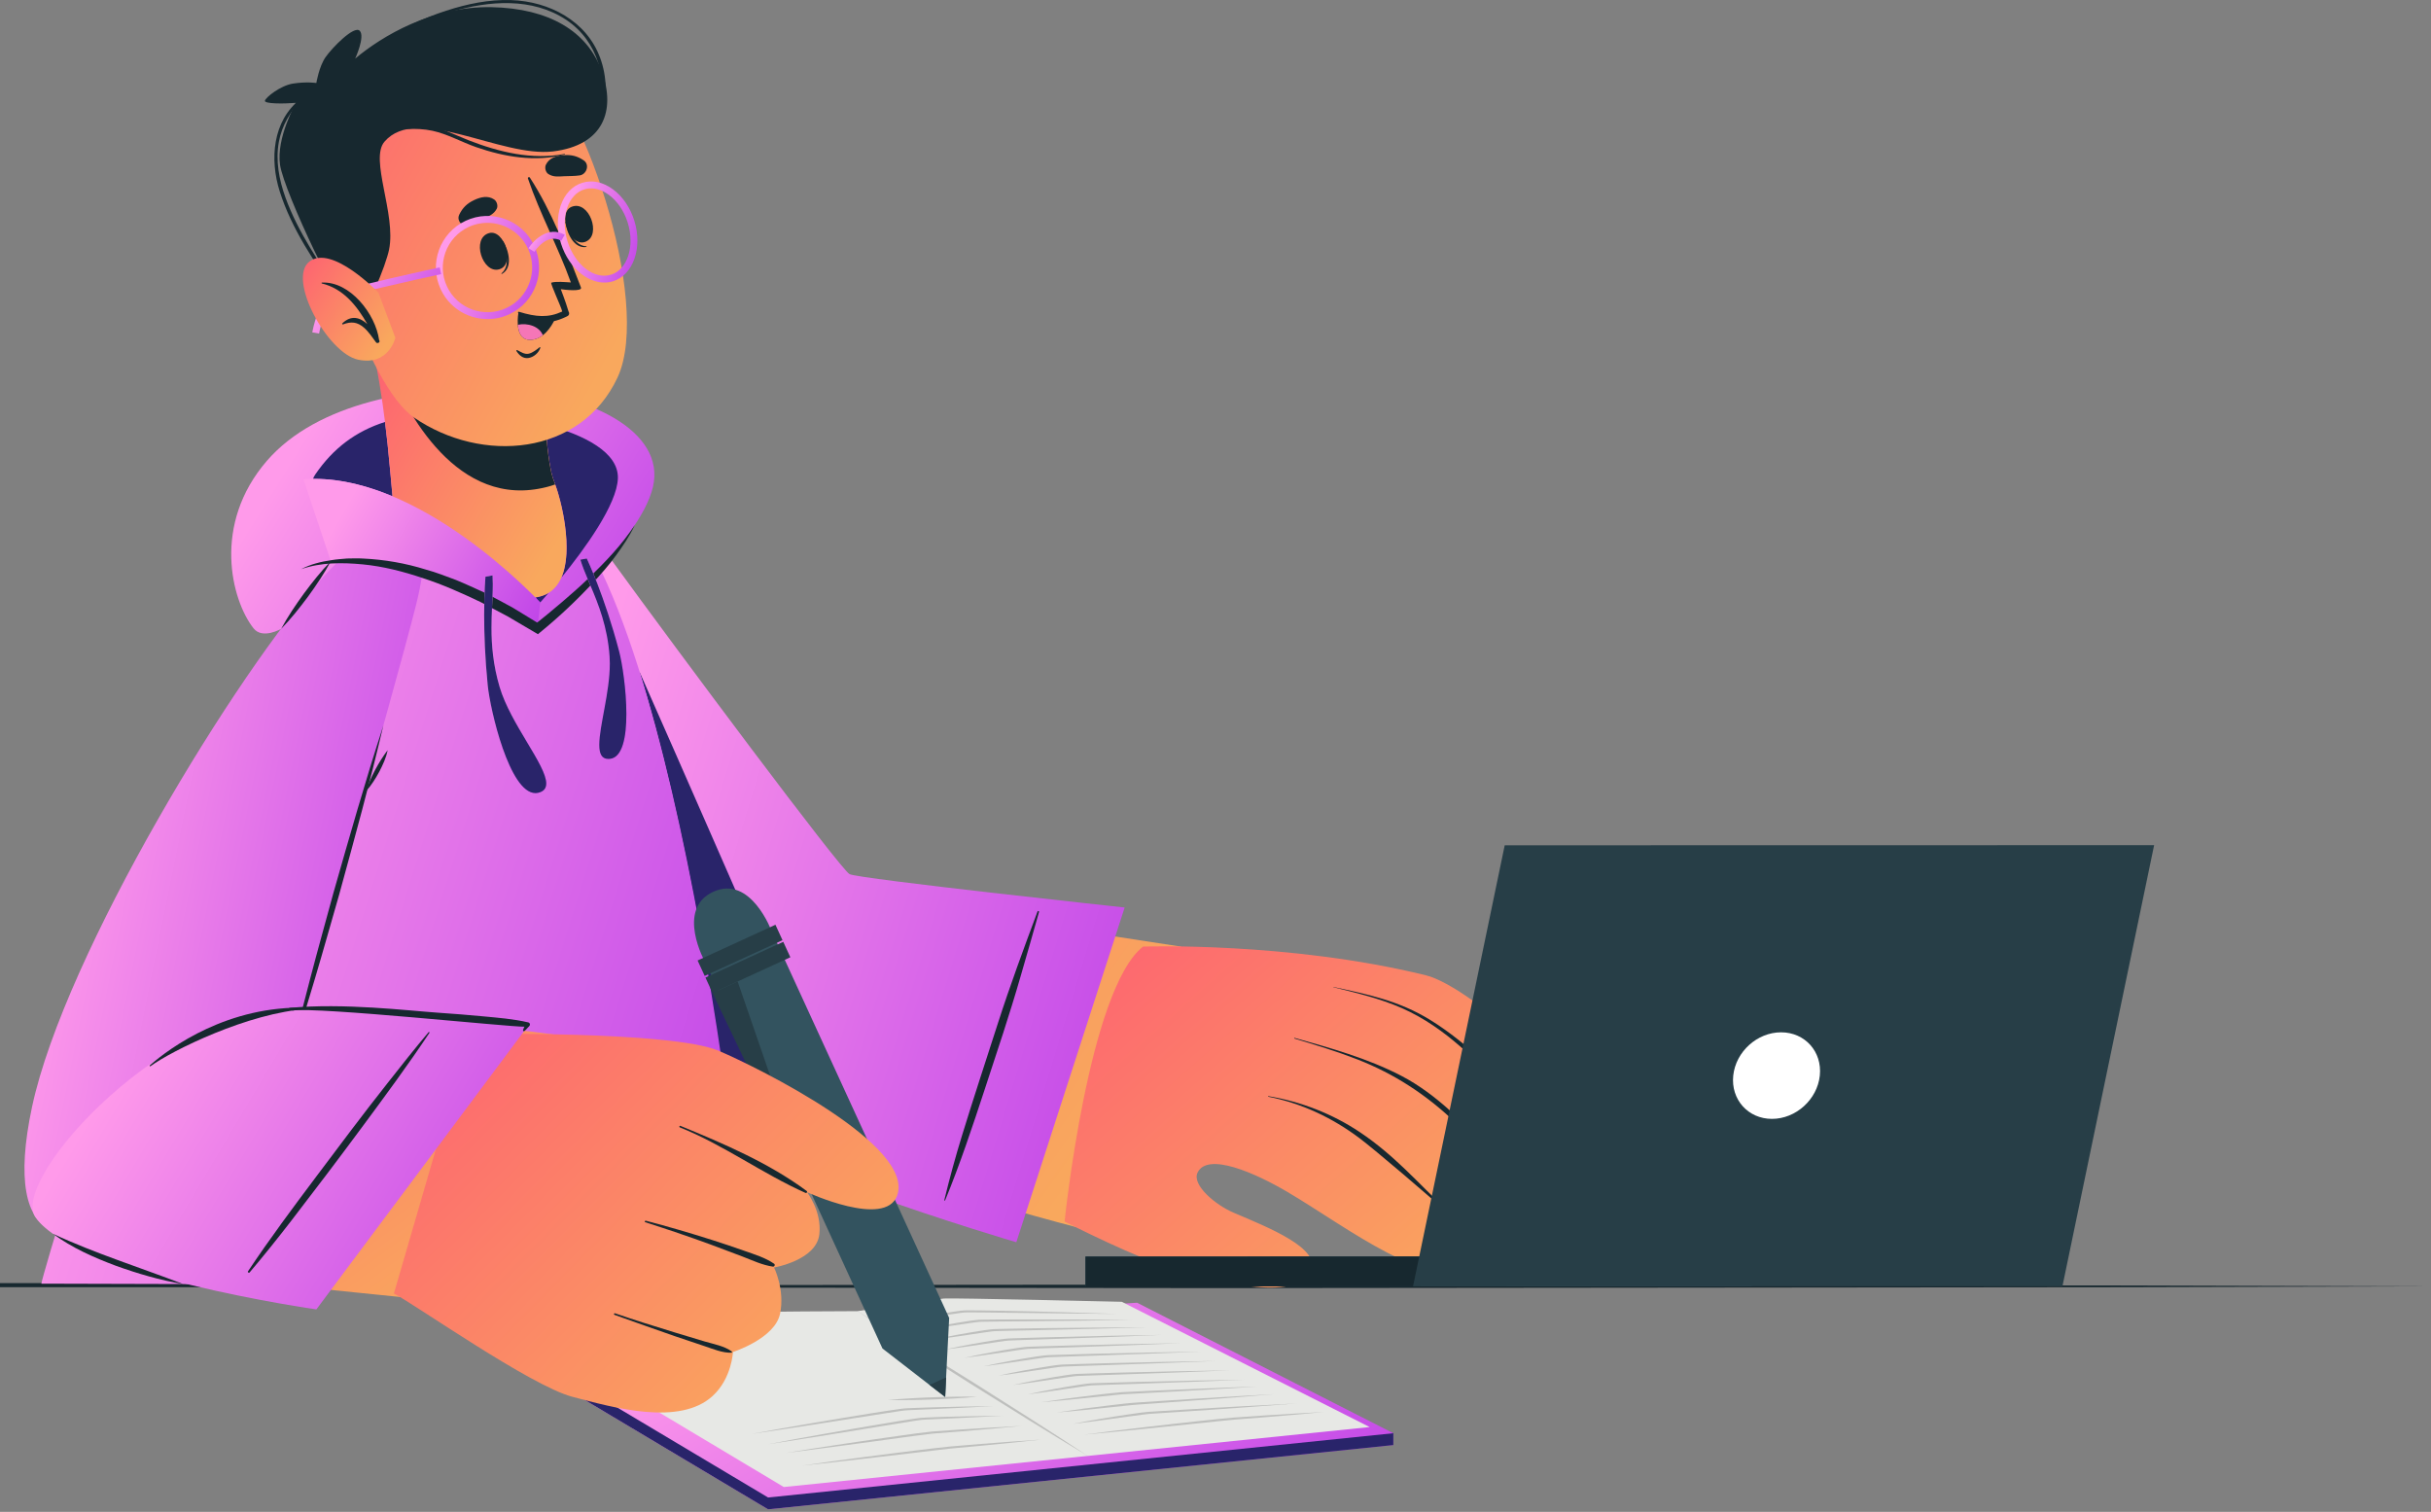 <svg width="492" height="306" viewBox="0 0 492 306" fill="none" xmlns="http://www.w3.org/2000/svg">
<rect x="0" y="0" width="492" height="306" fill="#808080" stroke="none"/>
<path d="M62.209 182.348L53.892 182.488C51.114 182.547 48.321 182.535 45.535 182.557L44.981 182.562L44.977 182L44.91 168.03L44.908 167.403L45.535 167.405L62.065 167.484C67.575 167.49 73.086 167.624 78.596 167.689L78.94 167.692L78.937 168.03C78.913 170.399 78.83 172.757 78.773 175.087L78.596 182L62.209 182.348ZM78.419 174.94C78.363 172.615 78.279 170.316 78.255 168.03L78.596 168.369C73.086 168.433 67.575 168.567 62.065 168.574L45.535 168.653L46.158 168.03L46.09 182L45.535 181.443C48.259 181.465 50.975 181.453 53.707 181.511L61.921 181.652L78.596 182L78.419 174.94Z" fill="#E7E8E5"/>
<path d="M0 259.695L14.679 259.695H30.789L60.617 260.178L122.243 260.114L245.495 259.994L368.748 260.114L430.374 260.177L492 260.352L430.374 260.527L368.748 260.59L245.495 260.709L122.243 260.59L60.617 260.526H30.789H0V259.695Z" fill="#17282F"/>
<path d="M109.862 86.832V92.911L114.761 89.872L109.862 86.832Z" fill="white"/>
<path d="M118.557 89.959C118.557 89.752 118.5 89.57 118.419 89.445C118.335 89.325 118.239 89.267 118.15 89.271C118.06 89.267 117.961 89.325 117.875 89.445C117.795 89.57 117.736 89.752 117.736 89.959C117.736 90.164 117.795 90.349 117.875 90.471C117.961 90.594 118.06 90.65 118.15 90.65C118.239 90.65 118.335 90.594 118.419 90.471C118.5 90.349 118.557 90.164 118.557 89.959ZM117.417 89.959C117.419 89.694 117.485 89.455 117.612 89.271C117.734 89.085 117.921 88.949 118.15 88.949C118.373 88.949 118.562 89.085 118.684 89.271C118.808 89.455 118.877 89.694 118.877 89.959C118.877 90.223 118.808 90.465 118.684 90.65C118.562 90.832 118.373 90.97 118.15 90.97C117.921 90.97 117.734 90.832 117.612 90.65C117.485 90.465 117.419 90.223 117.417 89.959Z" fill="white"/>
<path d="M120.613 89.959C120.613 89.752 120.555 89.57 120.475 89.445C120.391 89.325 120.295 89.267 120.206 89.271C120.116 89.267 120.017 89.325 119.931 89.445C119.851 89.57 119.792 89.752 119.792 89.959C119.792 90.164 119.851 90.349 119.931 90.471C120.017 90.594 120.116 90.65 120.206 90.65C120.295 90.65 120.391 90.594 120.475 90.471C120.555 90.349 120.613 90.164 120.613 89.959ZM119.473 89.959C119.475 89.694 119.541 89.455 119.668 89.271C119.79 89.085 119.977 88.949 120.206 88.949C120.429 88.949 120.618 89.085 120.74 89.271C120.864 89.455 120.933 89.694 120.933 89.959C120.933 90.223 120.864 90.465 120.74 90.65C120.618 90.832 120.429 90.97 120.206 90.97C119.977 90.97 119.79 90.832 119.668 90.65C119.541 90.465 119.475 90.223 119.473 89.959Z" fill="white"/>
<path d="M121.806 90.561C121.924 90.561 122.023 90.659 122.023 90.778C122.023 90.895 121.924 90.991 121.806 90.991C121.687 90.991 121.592 90.895 121.592 90.778C121.592 90.659 121.687 90.561 121.806 90.561ZM121.806 89.412C121.924 89.412 122.023 89.51 122.023 89.629C122.023 89.747 121.924 89.841 121.806 89.841C121.687 89.841 121.592 89.747 121.592 89.629C121.592 89.51 121.687 89.412 121.806 89.412Z" fill="white"/>
<path d="M123.365 89.959C123.365 89.752 123.307 89.57 123.227 89.445C123.142 89.325 123.047 89.267 122.958 89.271C122.868 89.267 122.769 89.325 122.683 89.445C122.602 89.57 122.544 89.752 122.544 89.959C122.544 90.164 122.602 90.349 122.683 90.471C122.769 90.594 122.868 90.65 122.958 90.65C123.047 90.65 123.142 90.594 123.227 90.471C123.307 90.349 123.365 90.164 123.365 89.959ZM122.225 89.959C122.227 89.694 122.293 89.455 122.42 89.271C122.542 89.085 122.729 88.949 122.958 88.949C123.18 88.949 123.37 89.085 123.492 89.271C123.616 89.455 123.685 89.694 123.685 89.959C123.685 90.223 123.616 90.465 123.492 90.65C123.37 90.832 123.18 90.97 122.958 90.97C122.729 90.97 122.542 90.832 122.42 90.65C122.293 90.465 122.227 90.223 122.225 89.959Z" fill="white"/>
<path d="M125.421 89.959C125.421 89.752 125.363 89.57 125.282 89.445C125.198 89.325 125.102 89.267 125.013 89.271C124.923 89.267 124.825 89.325 124.738 89.445C124.658 89.57 124.6 89.752 124.6 89.959C124.6 90.164 124.658 90.349 124.738 90.471C124.825 90.594 124.923 90.65 125.013 90.65C125.102 90.65 125.198 90.594 125.282 90.471C125.363 90.349 125.421 90.164 125.421 89.959ZM124.28 89.959C124.283 89.694 124.349 89.455 124.476 89.271C124.598 89.085 124.785 88.949 125.013 88.949C125.236 88.949 125.425 89.085 125.548 89.271C125.672 89.455 125.74 89.694 125.74 89.959C125.74 90.223 125.672 90.465 125.548 90.65C125.425 90.832 125.236 90.97 125.013 90.97C124.785 90.97 124.598 90.832 124.476 90.65C124.349 90.465 124.283 90.223 124.28 89.959Z" fill="white"/>
<path d="M102.222 273.732V271.339L230.139 268.492L281.988 290.081V292.474L155.452 305.483L102.222 273.732Z" fill="url(#paint0_linear_394_561)"/>
<path d="M155.452 305.483L102.222 273.732V271.339L230.139 268.492L281.988 290.081V292.474L155.452 305.483Z" fill="#29246A"/>
<path d="M102.222 271.339L230.139 263.671L281.988 290.08L155.452 303.088L102.222 271.339Z" fill="url(#paint1_linear_394_561)"/>
<path d="M109.912 271.815L158.628 300.967L277.2 288.832L227.028 263.478C227.028 263.478 192.679 262.669 191.033 262.815C189.387 262.962 173.531 265.373 173.531 265.373C173.531 265.373 152.132 265.451 150.64 265.606C149.148 265.762 109.912 271.815 109.912 271.815Z" fill="#E7E8E5"/>
<path d="M173.53 265.373L179.472 268.955L185.365 272.572L197.072 279.86L208.673 287.221L214.434 290.929L220.145 294.671L214.203 291.088L208.311 287.47L196.603 280.183L185.005 272.821L179.244 269.113L173.53 265.373Z" fill="#BEBFBD"/>
<path d="M179.658 283.365C181.151 283.217 182.655 283.119 184.16 283.026C185.665 282.93 187.175 282.869 188.685 282.808C190.197 282.756 191.709 282.707 193.224 282.691C194.738 282.67 196.253 282.658 197.769 282.696C196.266 282.844 194.762 282.943 193.258 283.034C191.754 283.13 190.248 283.192 188.741 283.254C187.233 283.304 185.724 283.353 184.211 283.369C182.697 283.388 181.182 283.4 179.658 283.365Z" fill="#BEBFBD"/>
<path d="M152.144 290.213C156.14 289.464 160.154 288.759 164.172 288.069C168.189 287.368 172.225 286.722 176.257 286.061C178.274 285.73 180.295 285.427 182.338 285.14C182.868 285.065 183.408 285.026 183.923 285.011L185.48 284.948L188.594 284.842C192.745 284.733 196.897 284.632 201.053 284.596C196.912 284.837 192.768 285.017 188.625 285.211L185.519 285.346C184.492 285.408 183.426 285.403 182.468 285.55C180.45 285.84 178.435 286.182 176.413 286.488L164.294 288.387C160.25 289.013 156.204 289.632 152.144 290.213Z" fill="#BEBFBD"/>
<path d="M155.547 292.288C159.423 291.539 163.316 290.829 167.215 290.137C171.109 289.429 175.027 288.783 178.938 288.117C180.895 287.784 182.856 287.471 184.83 287.175C185.328 287.103 185.812 287.026 186.342 286.967C186.862 286.92 187.365 286.91 187.871 286.885L190.898 286.774C194.936 286.664 198.972 286.57 203.013 286.544C198.989 286.783 194.959 286.962 190.931 287.155L187.912 287.289C187.412 287.317 186.904 287.331 186.425 287.381C185.961 287.435 185.463 287.516 184.975 287.59L179.099 288.538C175.174 289.163 171.267 289.836 167.338 290.449C163.414 291.079 159.487 291.7 155.547 292.288Z" fill="#BEBFBD"/>
<path d="M158.991 294.076C162.917 293.427 166.855 292.818 170.8 292.224C174.74 291.615 178.701 291.072 182.654 290.504C184.642 290.229 186.591 289.943 188.639 289.737L194.672 289.311C198.7 289.056 202.728 288.795 206.765 288.601C202.763 289.005 198.75 289.344 194.738 289.687L188.711 290.159C186.764 290.369 184.765 290.677 182.789 290.928C178.824 291.456 174.874 292.028 170.904 292.541C166.939 293.069 162.97 293.589 158.991 294.076Z" fill="#BEBFBD"/>
<path d="M217.059 288.201C220.732 287.486 224.439 286.857 228.174 286.304C229.109 286.167 230.041 286.022 230.985 285.903C231.461 285.847 231.925 285.789 232.431 285.751L233.861 285.661L239.573 285.311C243.382 285.068 247.195 284.87 251.004 284.649C254.815 284.431 258.629 284.235 262.443 284.05C258.645 284.349 254.845 284.64 251.042 284.907C247.237 285.173 243.436 285.459 239.629 285.702L233.919 286.08L232.494 286.174C232.051 286.213 231.577 286.278 231.114 286.339L228.31 286.713C224.573 287.24 220.83 287.757 217.059 288.201Z" fill="#BEBFBD"/>
<path d="M213.853 285.892C217.461 285.331 221.089 284.837 224.737 284.416C226.565 284.204 228.373 283.968 230.249 283.856L235.775 283.492C239.457 283.241 243.144 283.027 246.83 282.8C250.515 282.571 254.205 282.37 257.897 282.176C254.224 282.485 250.549 282.788 246.87 283.065C243.191 283.341 239.514 283.632 235.831 283.886L230.309 284.278C229.389 284.334 228.503 284.442 227.583 284.537L224.842 284.822C221.193 285.224 217.532 285.585 213.853 285.892Z" fill="#BEBFBD"/>
<path d="M210.724 283.804C214.312 283.262 217.915 282.774 221.538 282.361C223.353 282.155 225.147 281.923 226.996 281.776L232.505 281.512C236.171 281.335 239.843 281.189 243.513 281.038C247.181 280.881 250.854 280.752 254.526 280.632C250.867 280.871 247.208 281.103 243.545 281.306C239.884 281.514 236.222 281.729 232.557 281.911C230.73 282.009 228.884 282.092 227.072 282.203L221.641 282.761C218.016 283.154 214.376 283.502 210.724 283.804Z" fill="#BEBFBD"/>
<path d="M207.999 282.215C211.508 281.43 215.075 280.793 218.683 280.232C219.135 280.16 219.589 280.098 220.053 280.047C220.52 279.987 221.013 279.966 221.47 279.952L224.241 279.863L229.78 279.704C237.167 279.517 244.555 279.351 251.947 279.25C244.569 279.569 237.188 279.83 229.808 280.09L224.271 280.273L221.506 280.374C220.587 280.38 219.748 280.547 218.827 280.661C215.226 281.174 211.64 281.767 207.999 282.215Z" fill="#BEBFBD"/>
<path d="M205.051 280.316C208.559 279.533 212.126 278.895 215.734 278.334C216.187 278.263 216.639 278.202 217.105 278.15C217.571 278.089 218.064 278.069 218.522 278.055L221.293 277.966L226.832 277.807C234.218 277.619 241.605 277.455 248.997 277.353C241.62 277.671 234.238 277.933 226.858 278.192L221.323 278.375L218.558 278.475C217.637 278.482 216.798 278.649 215.879 278.764C212.278 279.277 208.692 279.87 205.051 280.316Z" fill="#BEBFBD"/>
<path d="M202.101 278.42C205.61 277.635 209.177 276.998 212.785 276.437C213.237 276.365 213.691 276.305 214.155 276.252C214.622 276.193 215.115 276.171 215.572 276.157L218.343 276.068L223.882 275.909C231.269 275.722 238.657 275.556 246.048 275.454C238.671 275.776 231.29 276.036 223.909 276.295L218.373 276.479L215.609 276.578C214.689 276.585 213.848 276.752 212.929 276.866C209.328 277.38 205.742 277.972 202.101 278.42Z" fill="#BEBFBD"/>
<path d="M199.151 276.521C202.661 275.738 206.227 275.1 209.835 274.539C210.287 274.47 210.741 274.408 211.207 274.356C211.672 274.295 212.165 274.275 212.622 274.26L215.393 274.172L220.934 274.013C228.32 273.825 235.707 273.66 243.099 273.558C235.721 273.877 228.34 274.139 220.96 274.397L215.425 274.582L212.66 274.683C211.739 274.687 210.9 274.855 209.981 274.97C206.38 275.484 202.792 276.075 199.151 276.521Z" fill="#BEBFBD"/>
<path d="M195.159 274.819C198.667 274.035 202.234 273.398 205.842 272.835C206.295 272.765 206.748 272.704 207.213 272.653C207.68 272.591 208.172 272.571 208.629 272.556L211.401 272.468L216.94 272.309C224.327 272.121 231.714 271.956 239.106 271.854C231.729 272.174 224.348 272.435 216.966 272.693L211.431 272.877L208.667 272.978C207.747 272.984 206.906 273.152 205.987 273.267C202.386 273.778 198.8 274.373 195.159 274.819Z" fill="#BEBFBD"/>
<path d="M191.279 273.14C194.789 272.355 198.354 271.718 201.963 271.156C202.415 271.086 202.868 271.024 203.333 270.974C203.8 270.912 204.292 270.892 204.75 270.877L207.521 270.789L213.061 270.629C220.447 270.441 227.834 270.276 235.225 270.174C227.849 270.495 220.468 270.755 213.088 271.013L207.551 271.198L204.787 271.299C203.867 271.305 203.027 271.472 202.107 271.587C198.507 272.1 194.92 272.692 191.279 273.14Z" fill="#BEBFBD"/>
<path d="M188.329 271.244C191.833 270.461 195.394 269.824 198.996 269.264C199.447 269.192 199.899 269.13 200.364 269.079C200.826 269.017 201.322 268.997 201.782 268.986L204.552 268.925L210.086 268.828C217.465 268.729 224.843 268.654 232.225 268.643C224.852 268.873 217.477 269.043 210.103 269.215L204.572 269.335L201.811 269.408C200.902 269.407 200.056 269.581 199.14 269.693C195.545 270.206 191.965 270.796 188.329 271.244Z" fill="#BEBFBD"/>
<path d="M185.381 269.345C188.879 268.564 192.433 267.927 196.029 267.366C196.481 267.297 196.932 267.234 197.395 267.183C197.853 267.12 198.352 267.1 198.816 267.093L201.584 267.063L207.112 267.039C214.48 267.037 221.848 267.063 229.216 267.155C221.85 267.283 214.482 267.351 207.117 267.425L201.593 267.474L198.837 267.515C197.94 267.506 197.086 267.688 196.174 267.797C192.585 268.31 189.01 268.899 185.381 269.345Z" fill="#BEBFBD"/>
<path d="M182.431 267.448C185.923 266.668 189.47 266.034 193.059 265.474C193.509 265.403 193.959 265.339 194.421 265.289C194.875 265.225 195.376 265.203 195.847 265.203L198.613 265.226L204.128 265.318C207.805 265.387 211.478 265.492 215.152 265.586C218.825 265.686 222.499 265.799 226.171 265.932C218.817 265.89 211.465 265.79 204.114 265.703L198.603 265.638L195.853 265.627C194.975 265.606 194.109 265.798 193.203 265.903C189.622 266.415 186.054 267.003 182.431 267.448Z" fill="#BEBFBD"/>
<path d="M162.325 296.629C166.319 296.044 170.324 295.502 174.333 294.974C178.34 294.435 182.362 293.95 186.379 293.445C188.395 293.196 190.389 292.964 192.442 292.755L198.525 292.25C202.585 291.937 206.645 291.623 210.718 291.369C206.685 291.823 202.639 292.218 198.592 292.613L192.517 293.171C190.53 293.379 188.508 293.652 186.499 293.878L174.425 295.299C170.398 295.76 166.368 296.214 162.325 296.629Z" fill="#BEBFBD"/>
<path d="M219.332 290.369C223.357 289.84 227.393 289.353 231.433 288.881C235.469 288.397 239.52 287.971 243.566 287.52C245.596 287.298 247.605 287.094 249.67 286.914L255.79 286.492C259.871 286.235 263.954 285.976 268.048 285.78C263.989 286.178 259.916 286.516 255.845 286.857L249.732 287.33C247.732 287.511 245.695 287.755 243.673 287.954L231.514 289.206C227.459 289.613 223.401 290.011 219.332 290.369Z" fill="#BEBFBD"/>
<path d="M102.2 121.319C111.33 162.43 130.49 211.767 138.759 219.812C149.217 229.988 218.787 249.011 222.261 249.411C230.865 250.341 247.813 192.923 238.657 191.533C224.715 189.416 174.738 181.861 171.719 178.717C168.587 175.429 147.368 148.269 125.565 117.596C110.518 96.398 96.536 95.811 102.2 121.319Z" fill="url(#paint2_linear_394_561)"/>
<path d="M215.464 247.237C216.416 247.728 229.924 254.645 238.292 257.136C244.533 258.993 262.644 263.86 265.371 257.192C267.238 252.646 256.925 248.53 249.697 245.457C245.89 243.839 241.211 239.806 242.356 237.359C244.354 233.081 254.155 237.463 260.594 241.267C273.045 248.621 289.605 261.818 297.288 255.531C300.189 253.153 296.869 248.762 291.996 244.447C299.917 249.493 308.375 253.647 311.703 251.134C313.614 249.703 313.717 247.72 312.674 245.448C315.126 246.264 317.298 246.124 318.824 244.534C321.43 241.846 320.198 237.842 317.398 233.725C318.306 233.637 319.125 233.181 319.758 232.198C325.297 223.887 298.053 199.711 288.587 197.398C260.74 190.566 231.336 191.588 231.336 191.588C220.316 200.265 215.442 247.218 215.464 247.237Z" fill="url(#paint3_linear_394_561)"/>
<path d="M256.669 221.852C263.232 222.929 269.68 225.432 275.223 229.149C282.262 233.866 286.913 239.363 292.807 244.909C292.963 245.054 292.742 245.299 292.585 245.154C289.776 242.518 278.132 232.601 275.121 230.345C269.605 226.211 263.429 223.29 256.644 221.966L256.669 221.852Z" fill="#17282F"/>
<path d="M261.952 210.053C269.269 212.112 276.767 214.193 283.548 217.71C290.966 221.558 296.749 227.787 302.437 233.782C305.851 237.383 309.193 241.053 312.439 244.807C312.575 244.964 312.364 245.209 312.217 245.052C306.448 238.858 300.493 232.832 294.356 227.004C288.582 221.522 282.129 217.31 274.703 214.419C270.52 212.79 266.219 211.484 261.924 210.184L261.952 210.053Z" fill="#17282F"/>
<path d="M269.86 199.76C276.972 201.273 283.178 202.571 289.458 206.432C297.772 211.546 305.772 220.118 308.578 223.157C311.678 226.514 314.663 229.971 317.595 233.475C317.715 233.617 317.469 233.829 317.347 233.688C310.642 226.024 303.411 218.742 295.771 212.01C292.12 208.793 288.148 205.986 283.678 204.023C279.259 202.081 274.517 200.965 269.849 199.808L269.86 199.76Z" fill="#17282F"/>
<path d="M227.616 183.674L205.69 251.426C205.69 251.426 147.775 234.441 137.253 222.926C126.729 211.41 107.582 152.21 102.031 123.545C96.478 94.88 110.948 95.69 124.12 113.834C137.293 131.978 170.096 175.958 171.941 176.922C173.785 177.886 227.616 183.674 227.616 183.674Z" fill="url(#paint4_linear_394_561)"/>
<path d="M199.32 220.402C201.803 212.838 204.347 205.292 206.548 197.632C207.799 193.28 209.074 188.933 210.283 184.569C210.329 184.403 210.052 184.301 209.992 184.463C207.199 191.953 204.414 199.473 201.965 207.093C199.529 214.676 197.028 222.236 194.69 229.854C193.36 234.184 192.167 238.539 191.102 242.949L191.256 243.005C194.303 235.604 196.82 228.019 199.32 220.402Z" fill="#17282F"/>
<path d="M176.488 241.881C175.632 241.574 174.777 241.269 173.922 240.962C171.255 239.988 168.56 238.975 165.901 237.937C169.41 239.304 172.991 240.628 176.487 241.878C176.487 241.879 176.487 241.88 176.488 241.881ZM159.268 235.264C158.824 235.082 158.385 234.896 157.952 234.709C158.388 234.894 158.826 235.078 159.268 235.264ZM157.503 234.517C156.699 234.176 155.897 233.827 155.119 233.477C155.902 233.826 156.697 234.171 157.503 234.517ZM155.013 233.43C154.562 233.237 154.13 233.033 153.69 232.841C153.53 232.764 153.369 232.699 153.208 232.624C152.919 232.489 152.632 232.355 152.347 232.22C153.216 232.624 154.106 233.027 155.013 233.43ZM149.956 231.08C149.283 230.752 148.625 230.425 147.982 230.096C147.982 230.092 147.984 230.098 147.982 230.094C148.623 230.421 149.281 230.751 149.956 231.08Z" fill="#E0E1DE"/>
<path d="M176.487 241.877C172.991 240.628 169.411 239.303 165.901 237.936C163.75 237.098 161.624 236.244 159.556 235.38C159.459 235.341 159.364 235.302 159.268 235.263C158.826 235.078 158.388 234.893 157.952 234.708C157.898 234.685 157.846 234.662 157.793 234.639C157.696 234.598 157.6 234.557 157.503 234.516C156.697 234.171 155.902 233.825 155.119 233.477C155.092 233.465 155.064 233.453 155.036 233.44C155.028 233.437 155.02 233.433 155.013 233.429C154.106 233.027 153.216 232.623 152.347 232.219C152.172 232.135 151.996 232.052 151.82 231.969C151.187 231.672 150.565 231.376 149.956 231.079C149.281 230.75 148.623 230.421 147.982 230.093C144.696 203.504 138.353 164.558 129.366 135.822C147.985 177.842 169.003 226.91 176.487 241.877Z" fill="#29246A"/>
<path d="M150.643 260.202L8.37 259.809C8.708 256.999 48.331 123.838 75.658 101.123C87.305 91.441 108.718 98.544 111.444 100.77C137.872 122.35 152.636 258.56 150.643 260.202Z" fill="url(#paint5_linear_394_561)"/>
<path d="M65.336 118.314C34.184 156.205 -1.967 231.552 7.424 245.652C17.886 261.357 60.864 209.994 60.422 207.163C60.088 205.024 72.862 159.063 82.678 125.588C92.486 92.144 73.039 108.944 65.336 118.314Z" fill="url(#paint6_linear_394_561)"/>
<path d="M60.747 207.188C61.776 202.305 79.326 141.634 84.184 122.511C89.04 103.389 82.46 98.204 65.327 116.869C48.194 135.535 13.1 193.063 6.492 224.001C0.125 253.803 14.37 255.332 32.849 240.183C47.978 227.782 60.747 207.188 60.747 207.188Z" fill="url(#paint7_linear_394_561)"/>
<path d="M58.515 215.027C59.864 209.276 61.342 203.56 62.837 197.849C64.331 192.138 65.929 186.456 67.47 180.758C69.106 175.086 70.69 169.401 72.374 163.742L74.921 155.261C75.813 152.445 76.664 149.619 77.592 146.815C76.929 149.693 76.191 152.551 75.494 155.421L73.272 163.993C71.775 169.703 70.181 175.386 68.637 181.084C66.999 186.755 65.417 192.441 63.732 198.099C62.048 203.758 60.346 209.41 58.515 215.027Z" fill="#17282F"/>
<path d="M74.133 160.075C74.57 158.545 75.238 157.144 75.954 155.772C76.689 154.405 77.497 153.095 78.454 151.833C78.147 153.403 77.468 154.821 76.757 156.2C76.011 157.563 75.195 158.89 74.133 160.075Z" fill="#17282F"/>
<path d="M7.791 246.289C16.843 257.021 36.566 257.902 91.93 263.62C99.591 264.412 121.306 210.817 113.168 209.551C102.918 207.957 62.795 203.991 59.825 204.072C34.768 204.75 1.651 239.009 7.791 246.289Z" fill="url(#paint8_linear_394_561)"/>
<path d="M142.711 194.742C142.711 194.742 136.69 184.014 144.34 180.501C151.989 176.99 156.202 188.551 156.202 188.551L142.711 194.742Z" fill="#33535F"/>
<path d="M192.099 266.733V266.743L191.477 278.767L191.295 282.735L188.132 280.311L178.604 272.934L178.594 272.936L178.593 272.915L142.505 194.295L156 188.104L192.089 266.733H192.099Z" fill="#33535F"/>
<path d="M191.481 278.771L191.291 282.739L188.128 280.31L191.481 278.771Z" fill="#273E47"/>
<path d="M158.37 190.292L142.619 197.523L141.185 194.398L156.937 187.167L158.37 190.292Z" fill="#273E47"/>
<path d="M159.957 193.748L144.206 200.979L142.771 197.853L158.522 190.623L159.957 193.748Z" fill="#273E47"/>
<path d="M144.206 200.978L149.287 198.645L159.543 228.376L157.621 229.128L144.206 200.978Z" fill="#273E47"/>
<path d="M181.562 241.992C179.151 248.614 163.326 241.285 163.326 241.285C163.326 241.285 166.33 245.118 165.831 249.768C165.259 255.094 156.657 256.534 156.657 256.534C156.657 256.534 158.894 261.041 157.873 265.901C156.813 270.945 148.339 273.635 148.339 273.635C148.339 273.635 148.117 278.979 144.221 282.546C137.561 288.644 124.27 284.954 115.798 282.694C107.326 280.436 84.171 264.121 79.718 261.81L94.994 209.279C94.994 209.279 135.869 208.603 145.452 212.676C153.527 216.106 185.246 231.87 181.562 241.992Z" fill="url(#paint9_linear_394_561)"/>
<path d="M163.259 241.046C155.549 235.34 146.489 231.489 137.706 227.87C137.511 227.789 137.387 228.097 137.584 228.176C146.361 231.675 154.414 237.603 163.033 241.444C163.271 241.55 163.466 241.2 163.259 241.046Z" fill="#17282F"/>
<path d="M156.666 255.775C154.883 254.537 152.697 253.89 150.669 253.17C148.484 252.396 146.288 251.66 144.08 250.956C139.659 249.551 135.205 248.245 130.717 247.071C130.518 247.018 130.389 247.309 130.594 247.376C134.998 248.786 139.38 250.261 143.721 251.854C145.893 252.652 148.058 253.468 150.218 254.299C152.226 255.071 154.282 256.053 156.427 256.363C156.744 256.409 156.934 255.962 156.666 255.775Z" fill="#17282F"/>
<path d="M148.155 273.57C146.648 272.431 144.417 272.041 142.631 271.513C140.604 270.914 138.579 270.304 136.558 269.682C132.518 268.44 128.478 267.196 124.482 265.813C124.283 265.743 124.159 266.047 124.36 266.118C128.412 267.544 132.444 269.024 136.509 270.414C138.504 271.097 140.504 271.768 142.508 272.428C144.212 272.989 146.276 273.884 148.101 273.775L148.155 273.57Z" fill="#17282F"/>
<path d="M106.87 207.622L64.026 265.021C64.026 265.021 15.412 258.107 7.189 246.391C1.777 238.679 34.484 202.654 62.228 204.01L106.87 207.622Z" fill="url(#paint10_linear_394_561)"/>
<path d="M30.331 215.61C34.46 212.008 46.22 203.416 62.262 203.965C62.403 203.97 62.428 204.195 62.283 204.204C50.295 204.951 34.724 212.669 30.455 215.798C30.343 215.879 30.228 215.701 30.331 215.61Z" fill="#17282F"/>
<path d="M50.187 257.316C54.56 250.752 59.279 244.429 64.016 238.118C68.756 231.804 73.484 225.478 78.381 219.282C81.148 215.781 83.895 212.262 86.784 208.858L86.959 208.975C82.597 215.529 77.898 221.879 73.212 228.21C68.513 234.556 63.745 240.859 58.921 247.112C56.195 250.644 53.405 254.13 50.518 257.536C50.375 257.704 50.059 257.508 50.187 257.316Z" fill="#17282F"/>
<path d="M106.893 206.926C103.896 206.226 100.837 205.994 97.775 205.704C94.716 205.411 91.653 205.173 88.588 204.963C82.492 204.544 69.621 202.963 58.529 203.999C58.407 204.011 59.089 204.549 59.21 204.532C64.466 203.768 103.009 207.864 106.138 207.801C106.034 208.017 105.935 208.231 105.861 208.465C105.811 208.624 105.982 208.808 106.136 208.684C106.501 208.385 106.749 208.033 107.09 207.712C107.369 207.448 107.281 207.017 106.893 206.926Z" fill="#17282F"/>
<path d="M37.108 259.901C32.422 259.116 27.857 257.78 23.394 256.167C18.964 254.503 14.556 252.556 10.724 249.72C12.873 250.734 15.048 251.624 17.222 252.517C19.405 253.39 21.606 254.217 23.813 255.028C28.227 256.667 32.678 258.196 37.108 259.901Z" fill="#17282F"/>
<path d="M108.776 127.179C108.776 127.179 81.471 109.945 66.956 113.586L56.911 127.267C56.911 127.267 53.122 129.477 51.308 127.166C46.822 121.449 42.886 106.139 54.018 93.265C64.212 81.476 84.275 77.881 101.832 78.695C118.692 79.475 134.81 87.095 132.148 98.553C129.486 110.013 108.776 127.179 108.776 127.179Z" fill="url(#paint11_linear_394_561)"/>
<path d="M109.326 121.942C109.326 121.942 108.986 121.574 108.347 120.925C109.104 120.81 109.81 120.607 110.452 120.31C110.655 120.217 110.849 120.112 111.035 119.999C109.986 121.22 109.326 121.942 109.326 121.942ZM113.609 116.92C116.11 111.227 113.55 101.177 112.36 98.044C112.324 97.907 112.271 97.793 112.24 97.696C111.964 97.046 111.742 96.348 111.572 95.585C110.918 92.478 110.6 89.081 110.466 85.947C118.265 88.022 125.195 91.565 125.051 96.784C124.904 102.127 118.215 111.251 113.609 116.92ZM79.438 100.445C74.373 98.319 69.028 96.929 63.713 96.929C63.592 96.929 63.47 96.929 63.349 96.932C63.452 96.631 63.602 96.335 63.8 96.044C67.431 90.717 72.008 87.288 77.923 85.401C78.109 86.889 78.277 88.357 78.432 89.781C78.858 93.846 79.172 97.576 79.438 100.445Z" fill="#29246A"/>
<path d="M110.452 120.31C103.097 123.716 87.424 114.616 80.231 106.115C79.741 105.531 79.335 98.41 78.432 89.781C77.863 84.547 77.107 78.731 76.034 73.475C75.808 72.398 110.637 74.753 110.637 74.753C110.637 74.753 109.645 86.434 111.572 95.586C111.742 96.349 111.964 97.046 112.24 97.696C112.271 97.793 112.324 97.907 112.36 98.044C113.865 102.005 117.558 117.015 110.452 120.31Z" fill="url(#paint12_linear_394_561)"/>
<path d="M78.089 73.201C81.433 81.774 91.345 102.114 109.017 98.922C110.247 98.701 111.359 98.412 112.352 98.05C112.331 97.901 112.272 97.801 112.236 97.697C111.968 97.04 111.738 96.353 111.564 95.595C109.636 86.426 110.635 74.746 110.635 74.746C110.635 74.746 85.511 73.048 78.089 73.201Z" fill="#17282F"/>
<path d="M65.574 32.381C63.547 44.689 74.361 78.013 83.79 84.506C97.46 93.917 117.563 92.303 124.985 76.391C132.178 60.968 117.317 17.786 106.997 12.121C91.795 3.777 68.568 14.201 65.574 32.381Z" fill="url(#paint13_linear_394_561)"/>
<path d="M101.812 48.777L101.712 49.035C102.584 51.228 103.214 53.889 101.472 55.35L101.536 55.468C103.861 54.238 102.99 50.716 101.812 48.777Z" fill="#17282F"/>
<path d="M98.992 47.175C95.325 48.192 97.632 55.454 101.03 54.509C104.374 53.581 102.067 46.322 98.992 47.175Z" fill="#17282F"/>
<path d="M114.422 44.844L114.658 44.986C115.302 47.258 116.421 49.752 118.692 49.852L118.714 49.983C116.12 50.423 114.667 47.097 114.422 44.844Z" fill="#17282F"/>
<path d="M115.684 41.856C119.214 40.433 121.803 47.597 118.533 48.916C115.314 50.214 112.726 43.049 115.684 41.856Z" fill="#17282F"/>
<path d="M95.164 45.672C96.159 45.278 97.011 44.749 97.954 44.256C99.019 43.702 99.924 43.37 100.524 42.271C100.846 41.681 100.556 40.738 100.013 40.372C98.748 39.518 97.275 39.873 95.966 40.488C94.547 41.156 93.624 42.035 92.946 43.446C92.288 44.814 93.852 46.192 95.164 45.672Z" fill="#17282F"/>
<path d="M117.331 35.499C116.273 35.654 115.271 35.621 114.208 35.666C113.008 35.718 112.059 35.883 110.99 35.231C110.416 34.88 110.196 33.92 110.484 33.33C111.152 31.959 112.606 31.531 114.046 31.409C115.61 31.278 116.849 31.578 118.141 32.462C119.394 33.318 118.728 35.293 117.331 35.499Z" fill="#17282F"/>
<path d="M104.697 70.867C105.403 71.223 106.171 71.777 107.008 71.587C107.811 71.403 108.618 70.758 109.246 70.252L109.38 70.336C109.071 71.386 108.014 72.315 106.913 72.465C105.838 72.61 105.055 71.891 104.513 71.037C104.437 70.918 104.594 70.815 104.697 70.867Z" fill="#17282F"/>
<path d="M104.92 63.382C106.8 64.934 108.99 65.413 111.115 65.166C112.065 65.062 113.015 64.794 113.909 64.415C114.09 64.355 114.264 64.277 114.416 64.188C114.574 64.116 114.716 64.051 114.884 63.957C115.136 63.834 115.211 63.572 115.177 63.309L115.171 63.293L115.076 63.07L115.071 63.052L115.004 62.857C114.502 61.111 113.496 58.531 113.496 58.531C114.23 58.647 117.916 59.073 117.579 58.184C114.751 50.837 111.608 42.666 107.244 35.952C107.111 35.722 106.751 35.899 106.851 36.14C109.288 43.309 112.97 50.001 115.533 57.163C114.379 57.098 112.47 56.908 111.57 57.214C111.346 57.363 113.601 62.165 113.764 62.968L113.775 63.056C110.984 64.352 108.512 64.169 105.067 63.113C104.858 63.039 104.729 63.247 104.92 63.382Z" fill="#17282F"/>
<path d="M112.609 63.863C112.609 63.863 111.731 66.423 109.867 67.84C109.182 68.363 108.382 68.737 107.434 68.782C105.487 68.881 104.919 67.246 104.8 65.732C104.7 64.487 104.919 63.317 104.919 63.317C104.919 63.317 108.322 64.94 112.609 63.863Z" fill="#17282F"/>
<path d="M109.867 67.84C109.182 68.363 108.382 68.737 107.433 68.782C105.487 68.881 104.919 67.246 104.8 65.732C106.788 65.318 109.109 66.019 109.867 67.84Z" fill="#F576B7"/>
<path d="M78.742 50.524C80.205 43.303 74.756 32.225 77.814 28.676C84.436 20.994 101.398 31.929 111.92 30.648C122.118 29.406 124.687 22.418 121.788 14.384C118.889 6.35 111.155 1.694 99.5 1.449C87.444 1.197 77.27 7.345 71.889 11.852C71.889 11.852 73.933 7.395 72.807 6.234C71.68 5.075 67.197 9.683 65.888 11.569C64.559 13.487 64.022 16.8 64.022 16.8C64.022 16.8 62.093 16.485 59.309 16.914C56.726 17.312 53.721 19.759 53.614 20.391C53.507 21.024 57.277 21.023 59.893 20.822C59.893 20.822 55.871 27.88 56.679 33.376C57.488 38.871 69.411 63.945 71.507 63.963C74.2 63.987 78.147 53.457 78.742 50.524Z" fill="#17282F"/>
<path d="M60.816 20.025L60.961 20.157C58.756 22.616 57.067 25.366 56.448 28.656C55.728 32.48 56.484 36.409 57.789 40.022C60.328 47.052 64.703 53.163 68.632 59.449C68.747 59.633 68.439 59.832 68.312 59.657C63.723 53.266 58.997 46.291 56.609 38.732C54.572 32.286 55.132 24.502 60.816 20.025Z" fill="#17282F"/>
<path d="M77.068 26.055C80.006 25.254 83.371 25.111 86.389 25.476C89.363 25.835 92.056 27.314 94.815 28.384C101.005 30.789 107.667 32.416 114.304 31.148L114.328 31.279C108.31 32.829 102.099 31.775 96.324 29.766C93.411 28.752 90.575 27.13 87.557 26.475C84.127 25.731 80.603 26.23 77.166 26.599C76.808 26.639 76.725 26.148 77.068 26.055Z" fill="#17282F"/>
<path d="M77.799 8.153C81.629 5.535 85.915 3.59 90.32 2.16C94.548 0.79 98.978 -0.137 103.443 0.016C111.149 0.282 118.707 4.202 121.468 11.728C122.867 15.541 123.008 19.908 121.436 23.694C121.33 23.95 120.952 23.809 121.034 23.546C123.269 16.361 121 8.285 114.598 4.02C107.724 -0.561 98.976 0.137 91.408 2.359C86.645 3.758 82.187 5.847 77.83 8.2L77.799 8.153Z" fill="#17282F"/>
<path d="M96.966 45.26C96.243 45.398 95.524 45.627 94.828 45.952C90.31 48.065 88.354 53.458 90.465 57.977C92.578 62.494 97.975 64.455 102.488 62.34C107.006 60.224 108.962 54.832 106.852 50.315C105.065 46.494 100.932 44.505 96.966 45.26ZM100.611 64.404C96.035 65.273 91.263 62.979 89.201 58.568C86.763 53.352 89.022 47.127 94.236 44.688C99.452 42.249 105.677 44.508 108.116 49.723C110.553 54.938 108.295 61.164 103.081 63.603C102.275 63.979 101.447 64.244 100.611 64.404Z" fill="url(#paint14_linear_394_561)"/>
<path d="M118.754 38.207C118.581 38.24 118.409 38.282 118.24 38.337C116.657 38.834 115.427 40.177 114.775 42.116C114.101 44.133 114.135 46.534 114.871 48.877C116.37 53.634 120.307 56.653 123.672 55.589C127.024 54.534 128.534 49.805 127.038 45.048C126.3 42.705 124.952 40.718 123.242 39.45C121.775 38.364 120.202 37.932 118.754 38.207ZM123.427 57.087C119.503 57.835 115.177 54.493 113.541 49.298C112.715 46.676 112.684 43.967 113.454 41.673C114.247 39.299 115.799 37.641 117.82 37.004C119.847 36.361 122.062 36.838 124.074 38.328C126.019 39.77 127.545 42.007 128.368 44.629C130.096 50.119 128.178 55.633 124.091 56.921C123.87 56.989 123.651 57.044 123.427 57.087Z" fill="url(#paint15_linear_394_561)"/>
<path d="M108.144 50.98L106.967 50.23C108.078 48.487 111.034 45.682 114.284 47.519L113.598 48.733C110.688 47.083 108.248 50.823 108.144 50.98Z" fill="url(#paint16_linear_394_561)"/>
<path d="M64.58 67.511L63.205 67.273C63.318 66.632 64.376 60.966 67.197 59.549C69.837 58.229 88.209 54.284 88.989 54.116L89.281 55.481C84.012 56.608 69.86 59.77 67.825 60.795C65.961 61.732 64.852 65.961 64.58 67.511Z" fill="url(#paint17_linear_394_561)"/>
<path d="M76.6 59.245C76.6 59.245 67.198 49.418 62.624 52.936C58.049 56.453 66.304 71.528 72.508 72.805C78.713 74.084 80.01 68.365 80.01 68.365L76.6 59.245Z" fill="url(#paint18_linear_394_561)"/>
<path d="M65.097 57.197L65.09 57.359C69.462 58.392 72.217 61.872 74.344 65.593C72.885 64.26 71.09 63.683 69.275 65.454C69.18 65.547 69.309 65.699 69.421 65.656C71.05 65.035 72.311 65.14 73.658 66.315C74.612 67.144 75.349 68.269 76.096 69.283C76.346 69.621 76.98 69.323 76.775 68.92L76.726 68.83C76.02 63.568 70.811 56.856 65.097 57.197Z" fill="#17282F"/>
<path d="M109.326 121.942C109.326 121.942 84.659 95.196 61.413 97.017L66.956 113.584C66.956 113.584 80.444 110.725 108.776 127.178L109.326 121.942Z" fill="url(#paint19_linear_394_561)"/>
<path d="M60.931 115.203C64.957 113.803 69.264 113.837 73.407 114.227C77.58 114.63 81.661 115.684 85.626 117.024C89.613 118.311 93.449 120.037 97.238 121.84L102.813 124.791L108.256 127.997L108.866 128.356L109.373 127.943C113.151 124.859 116.668 121.539 119.976 117.987C121.619 116.206 123.239 114.397 124.66 112.427C126.093 110.473 127.453 108.452 128.477 106.261C125.849 110.315 122.485 113.749 119.062 117.086C117.34 118.746 115.541 120.33 113.718 121.878C111.897 123.423 110.059 124.976 108.179 126.415L109.296 126.36L103.818 123.019C101.949 121.976 100.05 120.979 98.151 119.989C96.195 119.109 94.256 118.187 92.267 117.378C90.249 116.639 88.259 115.829 86.175 115.275C82.073 113.989 77.789 113.25 73.491 113.048C72.419 112.978 71.336 113.024 70.264 113.039C69.191 113.132 68.117 113.197 67.056 113.377C64.939 113.683 62.819 114.208 60.931 115.203Z" fill="#17282F"/>
<path d="M56.911 127.266C58.911 125.224 60.662 123 62.353 120.733C64.012 118.442 65.61 116.108 66.956 113.585C64.953 115.624 63.203 117.848 61.515 120.117C59.857 122.411 58.258 124.747 56.911 127.266Z" fill="#17282F"/>
<path d="M98.25 116.722C98.25 116.722 97.419 125.83 98.708 138.703C99.219 143.801 103.39 161.793 108.959 160.448C114.528 159.103 103.896 148.454 101.113 139.036C98.287 129.474 100.043 122.264 99.686 116.464L98.25 116.722Z" fill="url(#paint20_linear_394_561)"/>
<path d="M108.366 160.52C103.096 160.518 99.201 143.618 98.708 138.703C98.146 133.084 97.987 128.182 97.986 124.442C97.986 119.615 98.25 116.722 98.25 116.722L99.686 116.464C99.722 117.042 99.736 117.633 99.737 118.241C99.737 119.061 99.711 119.908 99.675 120.785C99.645 121.527 99.608 122.289 99.573 123.075C99.517 124.338 99.47 125.658 99.47 127.042C99.47 130.588 99.788 134.553 101.113 139.036C103.334 146.55 110.55 154.848 110.549 158.579C110.549 159.524 110.085 160.176 108.96 160.448C108.76 160.496 108.562 160.52 108.366 160.52Z" fill="#29246A"/>
<path d="M118.755 113.034C118.755 113.034 122.339 120.514 125.312 131.865C126.489 136.357 128.63 152.97 123.47 153.586C118.312 154.204 123.984 141.792 123.374 132.906C122.754 123.886 118.982 118.311 117.454 113.27L118.755 113.034Z" fill="url(#paint21_linear_394_561)"/>
<path d="M123.117 153.608C121.748 153.608 121.282 152.513 121.283 150.745C121.286 146.969 123.419 140.124 123.42 134.331C123.42 133.848 123.405 133.373 123.374 132.907C122.957 126.844 121.117 122.338 119.491 118.505C119.304 118.062 119.119 117.629 118.939 117.203C118.36 115.828 117.836 114.533 117.454 113.27L118.755 113.035C118.755 113.035 122.339 120.514 125.312 131.865C125.914 134.163 126.769 139.637 126.768 144.515C126.768 149.171 125.989 153.286 123.47 153.587C123.347 153.601 123.228 153.608 123.117 153.608Z" fill="#29246A"/>
<path d="M219.678 254.318L219.679 260.366L354.537 260.341L354.536 254.292L219.678 254.318Z" fill="#33535F"/>
<path d="M219.678 254.318L219.679 260.366L287.555 260.354L287.554 254.306L219.678 254.318Z" fill="#17282F"/>
<path d="M285.98 260.35L417.41 260.326L435.964 171.059L304.533 171.084L285.98 260.35Z" fill="#273E47"/>
<path d="M350.784 217.698C350.277 222.536 353.788 226.458 358.624 226.457C363.462 226.456 367.797 222.533 368.304 217.696C368.811 212.858 365.301 208.937 360.463 208.938C355.625 208.939 351.292 212.86 350.784 217.698Z" fill="white"/>
<defs>
<linearGradient id="paint0_linear_394_561" x1="281.988" y1="321.944" x2="225.797" y2="223.201" gradientUnits="userSpaceOnUse">
<stop offset="0.046" stop-color="#B93CE8"/>
<stop offset="1" stop-color="#FF9AEA"/>
</linearGradient>
<linearGradient id="paint1_linear_394_561" x1="281.988" y1="320.628" x2="220.232" y2="218.784" gradientUnits="userSpaceOnUse">
<stop offset="0.046" stop-color="#B93CE8"/>
<stop offset="1" stop-color="#FF9AEA"/>
</linearGradient>
<linearGradient id="paint2_linear_394_561" x1="210.417" y1="249.422" x2="21.316" y2="116.174" gradientUnits="userSpaceOnUse">
<stop stop-color="#F9A85D"/>
<stop offset="0.822" stop-color="#FE5C73"/>
</linearGradient>
<linearGradient id="paint3_linear_394_561" x1="297.392" y1="260.595" x2="204.03" y2="155.471" gradientUnits="userSpaceOnUse">
<stop stop-color="#F9A85D"/>
<stop offset="0.822" stop-color="#FE5C73"/>
</linearGradient>
<linearGradient id="paint4_linear_394_561" x1="227.616" y1="318.376" x2="79.353" y2="273.19" gradientUnits="userSpaceOnUse">
<stop offset="0.046" stop-color="#B93CE8"/>
<stop offset="1" stop-color="#FF9AEA"/>
</linearGradient>
<linearGradient id="paint5_linear_394_561" x1="150.822" y1="333.197" x2="-14.869" y2="281.167" gradientUnits="userSpaceOnUse">
<stop offset="0.046" stop-color="#B93CE8"/>
<stop offset="1" stop-color="#FF9AEA"/>
</linearGradient>
<linearGradient id="paint6_linear_394_561" x1="67.903" y1="248.631" x2="-69.087" y2="192.236" gradientUnits="userSpaceOnUse">
<stop stop-color="#F9A85D"/>
<stop offset="0.822" stop-color="#FE5C73"/>
</linearGradient>
<linearGradient id="paint7_linear_394_561" x1="85.739" y1="313.864" x2="-13.435" y2="293.798" gradientUnits="userSpaceOnUse">
<stop offset="0.046" stop-color="#B93CE8"/>
<stop offset="1" stop-color="#FF9AEA"/>
</linearGradient>
<linearGradient id="paint8_linear_394_561" x1="91.228" y1="263.629" x2="13.523" y2="159.386" gradientUnits="userSpaceOnUse">
<stop stop-color="#F9A85D"/>
<stop offset="0.822" stop-color="#FE5C73"/>
</linearGradient>
<linearGradient id="paint9_linear_394_561" x1="159.393" y1="285.884" x2="55.054" y2="182.941" gradientUnits="userSpaceOnUse">
<stop stop-color="#F9A85D"/>
<stop offset="0.822" stop-color="#FE5C73"/>
</linearGradient>
<linearGradient id="paint10_linear_394_561" x1="106.87" y1="292.187" x2="12.151" y2="235.93" gradientUnits="userSpaceOnUse">
<stop offset="0.046" stop-color="#B93CE8"/>
<stop offset="1" stop-color="#FF9AEA"/>
</linearGradient>
<linearGradient id="paint11_linear_394_561" x1="132.438" y1="150.307" x2="53.666" y2="101.161" gradientUnits="userSpaceOnUse">
<stop offset="0.046" stop-color="#B93CE8"/>
<stop offset="1" stop-color="#FF9AEA"/>
</linearGradient>
<linearGradient id="paint12_linear_394_561" x1="106.17" y1="121.043" x2="48.79" y2="86.742" gradientUnits="userSpaceOnUse">
<stop stop-color="#F9A85D"/>
<stop offset="0.822" stop-color="#FE5C73"/>
</linearGradient>
<linearGradient id="paint13_linear_394_561" x1="113.342" y1="90.298" x2="19.038" y2="37.3" gradientUnits="userSpaceOnUse">
<stop stop-color="#F9A85D"/>
<stop offset="0.822" stop-color="#FE5C73"/>
</linearGradient>
<linearGradient id="paint14_linear_394_561" x1="109.098" y1="73.878" x2="85.503" y2="65.346" gradientUnits="userSpaceOnUse">
<stop offset="0.046" stop-color="#B93CE8"/>
<stop offset="1" stop-color="#FF9AEA"/>
</linearGradient>
<linearGradient id="paint15_linear_394_561" x1="129.004" y1="66.299" x2="109.965" y2="60.882" gradientUnits="userSpaceOnUse">
<stop offset="0.046" stop-color="#B93CE8"/>
<stop offset="1" stop-color="#FF9AEA"/>
</linearGradient>
<linearGradient id="paint16_linear_394_561" x1="114.284" y1="52.788" x2="107.72" y2="48.512" gradientUnits="userSpaceOnUse">
<stop offset="0.046" stop-color="#B93CE8"/>
<stop offset="1" stop-color="#FF9AEA"/>
</linearGradient>
<linearGradient id="paint17_linear_394_561" x1="89.281" y1="73.471" x2="67.001" y2="57.787" gradientUnits="userSpaceOnUse">
<stop offset="0.046" stop-color="#B93CE8"/>
<stop offset="1" stop-color="#FF9AEA"/>
</linearGradient>
<linearGradient id="paint18_linear_394_561" x1="75.895" y1="72.991" x2="49.753" y2="55.594" gradientUnits="userSpaceOnUse">
<stop stop-color="#F9A85D"/>
<stop offset="0.822" stop-color="#FE5C73"/>
</linearGradient>
<linearGradient id="paint19_linear_394_561" x1="109.326" y1="140.639" x2="63.225" y2="114.234" gradientUnits="userSpaceOnUse">
<stop offset="0.046" stop-color="#B93CE8"/>
<stop offset="1" stop-color="#FF9AEA"/>
</linearGradient>
<linearGradient id="paint20_linear_394_561" x1="110.549" y1="180.124" x2="94.665" y2="178.486" gradientUnits="userSpaceOnUse">
<stop offset="0.046" stop-color="#B93CE8"/>
<stop offset="1" stop-color="#FF9AEA"/>
</linearGradient>
<linearGradient id="paint21_linear_394_561" x1="126.769" y1="171.664" x2="114.947" y2="170.682" gradientUnits="userSpaceOnUse">
<stop offset="0.046" stop-color="#B93CE8"/>
<stop offset="1" stop-color="#FF9AEA"/>
</linearGradient>
</defs>
</svg>
